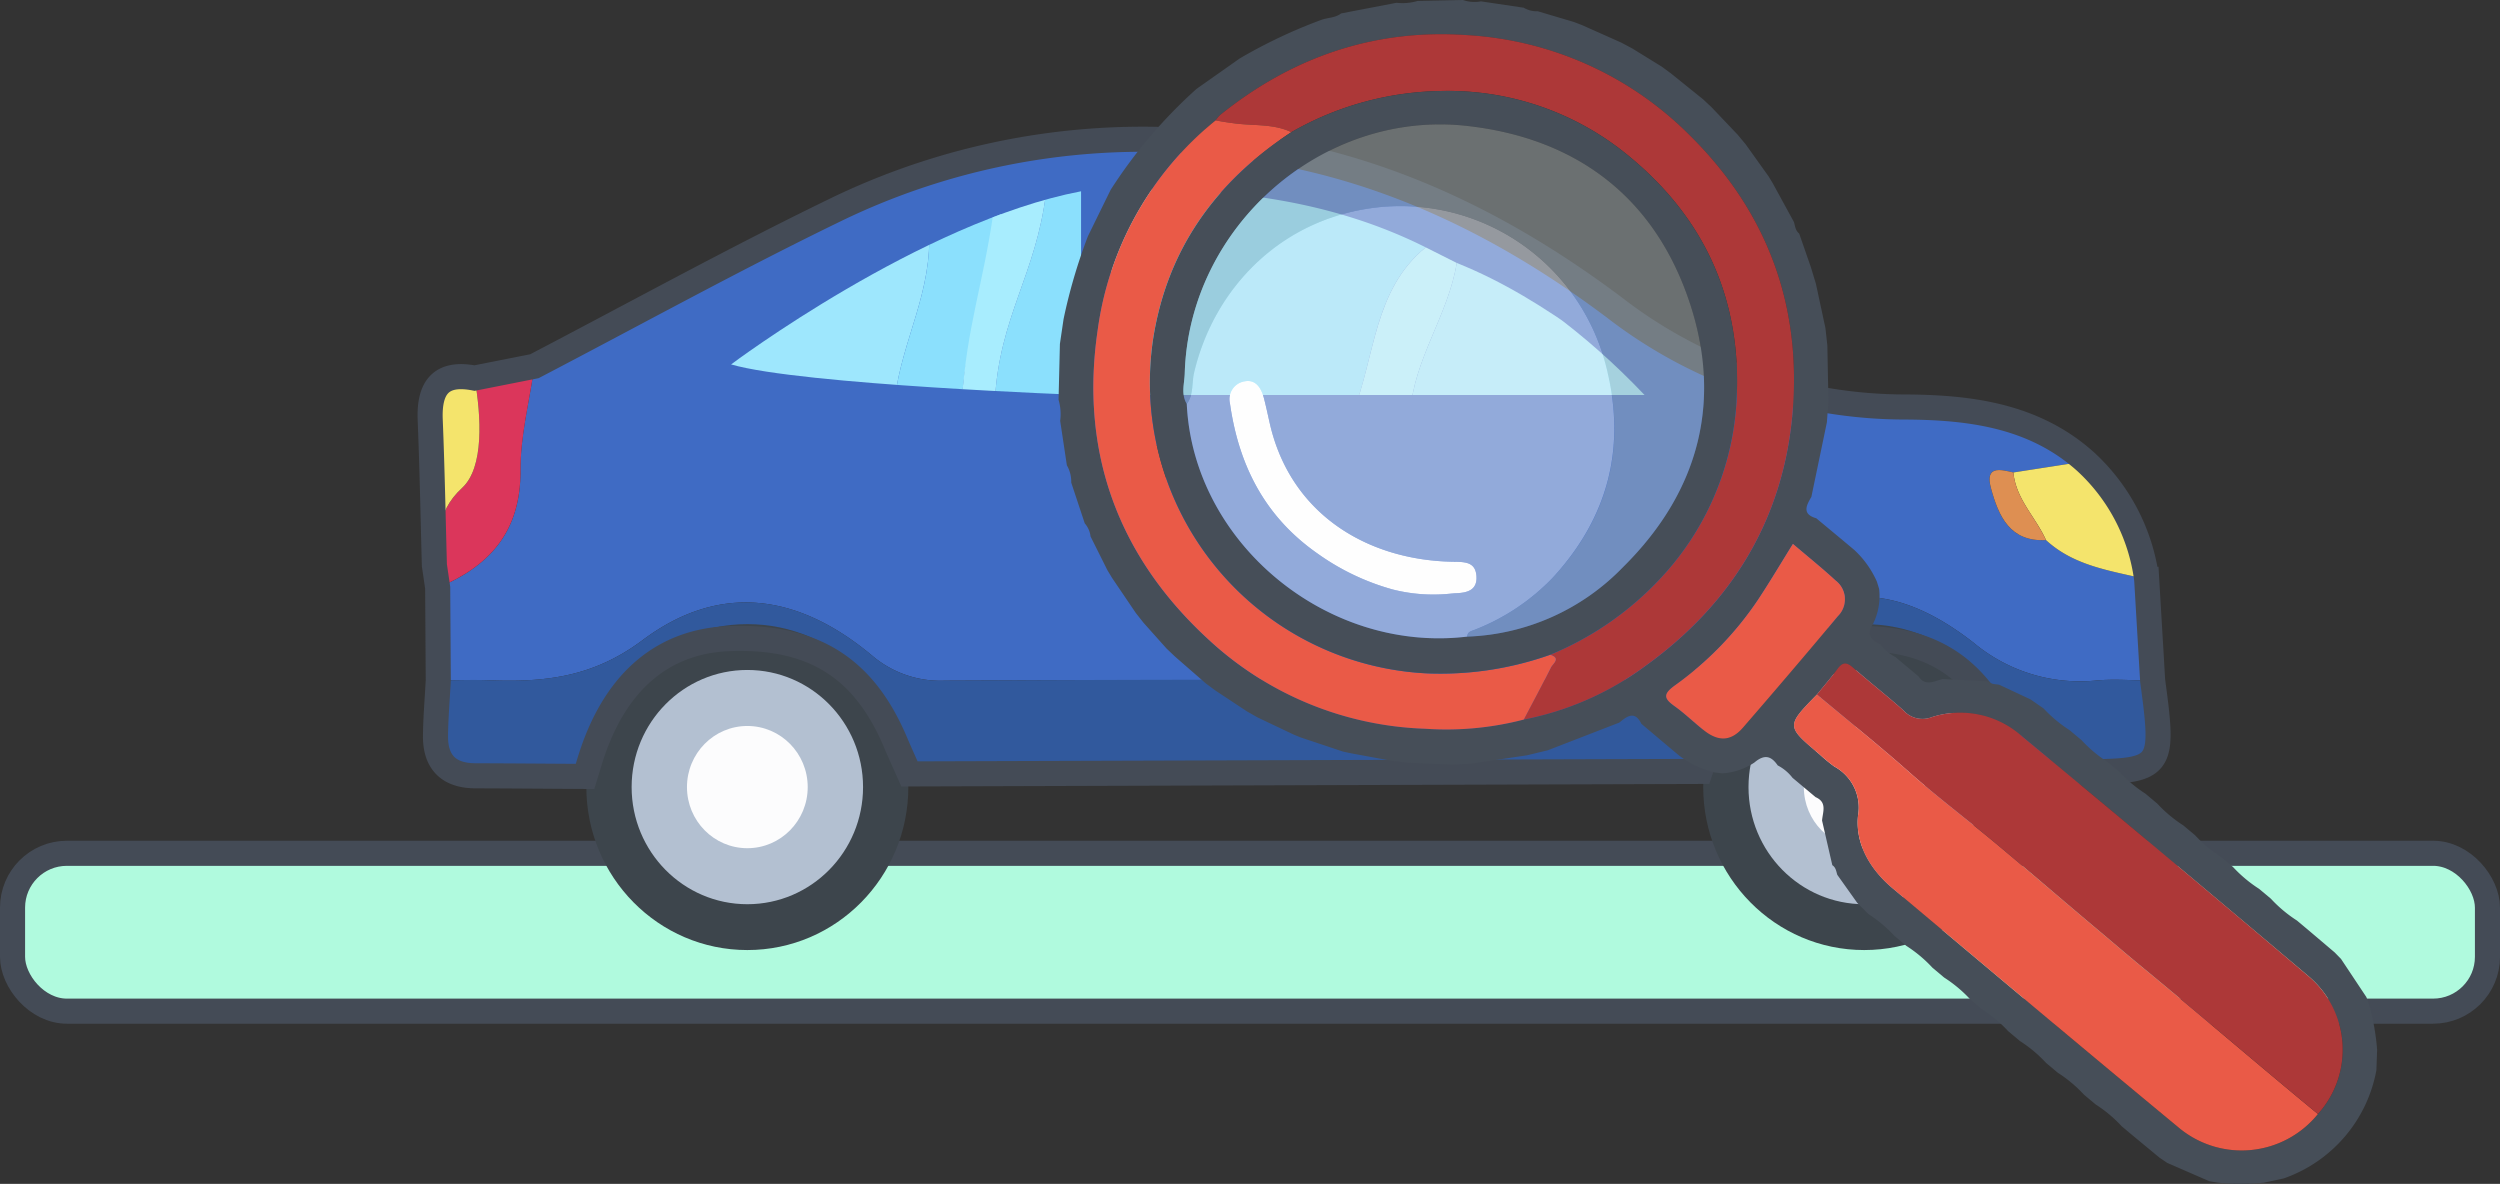 <svg xmlns="http://www.w3.org/2000/svg" xmlns:xlink="http://www.w3.org/1999/xlink" viewBox="0 0 299 141.587"><rect x="0" y="0" width="299" height="141.587" fill="#333333" stroke="none"/><defs><style>.cls-1,.cls-17{fill:none;}.cls-2{fill:#b0fade;}.cls-17,.cls-2{stroke:#444b56;stroke-miterlimit:10;stroke-width:3px;}.cls-3{fill:#3f6bc4;}.cls-4{fill:#31599d;}.cls-5{fill:#db365b;}.cls-6{fill:#f4e46c;}.cls-7{fill:#3d444b;}.cls-8{fill:#de8f52;}.cls-9{fill:#b3c0d1;}.cls-10{clip-path:url(#clip-path);}.cls-11{fill:#8be0fd;}.cls-12{fill:#9ee7fd;}.cls-13{fill:#a8edfe;}.cls-14{clip-path:url(#clip-path-2);}.cls-15{fill:#3d454c;}.cls-16{fill:#fcfcfd;}.cls-18{fill:#464e58;}.cls-19{fill:#ad3838;}.cls-20{fill:#ea5a47;}.cls-21{fill:#f3f3f3;}.cls-21,.cls-22{opacity:0.46;}.cls-22{fill:#acb7b9;}.cls-23{fill:#fefefe;}</style><clipPath id="clip-path"><path class="cls-1" d="M196.685,47.239h-63.78V22.877S167.8,16.786,196.685,47.239Z"/></clipPath><clipPath id="clip-path-2"><path class="cls-1" d="M129.295,22.877V47.239s-33.487-1.218-41.858-3.655C87.437,43.584,110.16,26.531,129.295,22.877Z"/></clipPath></defs><title>carro-lupa</title><g id="Capa_2" data-name="Capa 2"><g id="Capa_1-2" data-name="Capa 1"><rect class="cls-2" x="1.5" y="102.054" width="296" height="18.881" rx="6.5" ry="6.5"/><path class="cls-3" d="M52.352,70.3q.035,5.543.071,11.083c2-.013,4.012-.1,6.012-.024,6.605.261,12.447-.324,18.4-4.786,9.2-6.89,18.535-5.606,27.439,1.812A12.575,12.575,0,0,0,113,81.406q40.288-.175,80.579.008c5.761.036,10.641-.9,15.53-4.591,9.644-7.282,17.524-7.28,26.96.067a19.791,19.791,0,0,0,14.774,4.486c2.187-.187,4.406.014,6.611.038q-.359-6.061-.715-12.121c-4.216-1.032-8.628-1.554-12.039-4.7-4.309.24-5.671-2.845-6.581-6.2-.739-2.722,1.084-2.262,2.677-1.884l8.593-1.337c-6.143-5.495-13.821-6.441-21.408-6.494a56.934,56.934,0,0,1-34.962-11.944c-12.468-9.354-26.22-16.28-41.848-18.825a84.2,84.2,0,0,0-51.491,7.309C87.607,31.086,75.827,37.582,63.916,43.8c-.592,4.164-1.687,8.33-1.668,12.491C62.281,63.6,58.538,67.722,52.352,70.3Zm84.666-17.169c1.854.52,5.13-1.057,5.275,2.009.126,2.665-2.967,1.937-4.751,1.874-1.941-.069-5.175,1.156-5.32-1.89C132.092,52.41,135.192,53.5,137.018,53.128Z"/><path class="cls-4" d="M257.458,81.414c-2.205-.024-4.424-.225-6.611-.038a19.791,19.791,0,0,1-14.774-4.486c-9.436-7.347-17.316-7.349-26.96-.067-4.889,3.69-9.769,4.627-15.53,4.591q-40.289-.246-80.579-.008a12.575,12.575,0,0,1-8.727-3.024c-8.9-7.418-18.244-8.7-27.439-1.812-5.956,4.462-11.8,5.047-18.4,4.786-2-.079-4.008.011-6.012.024-.117,2.2-.307,4.4-.332,6.6-.037,3.2,1.61,4.794,4.779,4.8,4.369.014,8.738.051,13.108.077.3-.966.571-1.939.9-2.895,2.954-8.647,8.576-13.308,16.375-13.591,9.956-.362,16.054,3.442,19.834,12.358.544,1.284,1.126,2.552,1.691,3.827q47.289-.151,94.577-.3c3.812-11.335,9.3-15.885,19.157-15.893,9.893-.007,15.539,4.653,19.184,15.833,2.177.035,4.354.1,6.531.1C258.743,92.305,258.9,92.118,257.458,81.414Z"/><path class="cls-5" d="M52.352,70.3c6.186-2.575,9.929-6.694,9.9-14.007-.019-4.161,1.076-8.327,1.668-12.491l-7.163,1.418c.815,4.613,1.149,10.71-1.481,13.131-3.357,3.09-2.524,6.123-3.314,9.259Z"/><path class="cls-6" d="M249.393,55.172q-4.3.669-8.592,1.336c.3,3.19,2.677,5.352,3.9,8.085,3.411,3.146,7.823,3.668,12.039,4.7A23.128,23.128,0,0,0,249.393,55.172Z"/><path class="cls-6" d="M51.958,67.607c.79-3.136-.043-6.169,3.314-9.259,2.63-2.421,2.3-8.518,1.481-13.131-4.022-.781-5.456,1.141-5.3,4.994C51.69,56.007,51.8,61.808,51.958,67.607Z"/><path class="cls-7" d="M137.018,53.128c-1.826.376-4.926-.718-4.8,1.993.145,3.046,3.379,1.821,5.32,1.89,1.784.063,4.877.791,4.751-1.874C142.148,52.071,138.872,53.648,137.018,53.128Z"/><path class="cls-8" d="M244.7,64.593c-1.226-2.733-3.605-4.9-3.9-8.085-1.594-.377-3.417-.837-2.678,1.885C239.033,61.748,240.4,64.833,244.7,64.593Z"/><path class="cls-9" d="M210.024,93.5c1.5-1.035,3.045-2.062.727-3.838C209.042,90.661,209.78,92.13,210.024,93.5Z"/><g class="cls-10"><path class="cls-11" d="M170.518,29.584c-11.243-5.625-23.258-7.048-35.609-6.933-3.916.036-5.3,1.677-5.125,5.517.269,6.063-1.75,13.315.875,17.9,3.082,5.389,10.989,1.321,16.676,2.5a51.056,51.056,0,0,0,14.466.8C164.485,42.677,164.264,34.666,170.518,29.584Z"/><path class="cls-12" d="M168.659,49.409c11.568,2.393,23.307,1.105,35.247,1.375-9.748-6.764-18.524-14.883-29.682-19.336C173.219,37.705,169.065,42.961,168.659,49.409Z"/><path class="cls-13" d="M168.659,49.409c.406-6.448,4.56-11.7,5.565-17.961q-1.854-.931-3.707-1.863c-6.253,5.081-6.032,13.092-8.716,19.788Z"/></g><g class="cls-14"><path class="cls-11" d="M118.982,47.967c13.342,2.877,13.342,2.877,13.34-15.954,0-1.812-.009-3.635.019-5.433.093-5.855-2.159-6.824-7.232-3.565C123.939,32.817,119.5,37.876,118.982,47.967Z"/><path class="cls-12" d="M111.086,27.282C101.937,31.546,94.165,39.453,84.3,45.549c8.413,2.837,15.56,2.627,22.72,2.168C107.843,40.7,111.611,34.809,111.086,27.282Z"/><path class="cls-11" d="M111.086,27.282c.525,7.527-3.243,13.421-4.068,20.435l8.009.158c.641-8.963,4.058-16.826,5.3-25.549C116.832,22.493,113.974,24.941,111.086,27.282Z"/><path class="cls-13" d="M118.83,25.306c-1.246,8.724-3.162,13.606-3.8,22.569l3.955.093c.517-10.092,4.957-15.151,6.127-24.953C123.254,23.319,120.309,23.443,118.83,25.306Z"/></g><ellipse class="cls-15" cx="222.96" cy="94.136" rx="19.255" ry="19.49"/><ellipse class="cls-9" cx="222.96" cy="94.136" rx="13.839" ry="14.008"/><ellipse class="cls-16" cx="222.96" cy="94.136" rx="7.22" ry="7.309"/><ellipse class="cls-15" cx="89.382" cy="94.136" rx="19.255" ry="19.49"/><ellipse class="cls-9" cx="89.382" cy="94.136" rx="13.839" ry="14.008"/><ellipse class="cls-16" cx="89.382" cy="94.136" rx="7.22" ry="7.309"/><path class="cls-17" d="M257.458,81.414q-.359-6.061-.715-12.121a23.128,23.128,0,0,0-7.35-14.121c-6.143-5.495-13.821-6.441-21.408-6.494a56.934,56.934,0,0,1-34.962-11.944c-12.468-9.354-26.22-16.28-41.848-18.825a84.2,84.2,0,0,0-51.491,7.309C87.607,31.086,75.827,37.582,63.916,43.8l-7.163,1.418c-4.022-.781-5.456,1.141-5.3,4.994.236,5.8.342,11.6.5,17.4q.2,1.346.394,2.69l.071,11.083c-.117,2.2-.307,4.4-.332,6.6-.037,3.2,1.61,4.794,4.778,4.8,4.37.014,8.74.051,13.109.077.3-.966.571-1.94.9-2.895,2.954-8.647,8.576-13.308,16.375-13.591,9.956-.362,16.054,3.442,19.834,12.358.544,1.284,1.126,2.552,1.691,3.827q47.289-.151,94.577-.3c3.812-11.335,9.3-15.885,19.157-15.893,9.892-.007,15.539,4.653,19.184,15.833,2.177.035,4.354.1,6.531.1C258.743,92.305,258.9,92.118,257.458,81.414Z"/><path class="cls-18" d="M198.728,7.959l-3.5-2.158-1.311-.7-4.67-2.083-1-.386-4.335-1.286a2.977,2.977,0,0,1-1.673-.423l-5.117-.76A4.171,4.171,0,0,1,174.967,0l-5.412.113a6.511,6.511,0,0,1-2.541.222L160.4,1.605c-.7.547-1.593.489-2.375.774a61.406,61.406,0,0,0-9.746,4.606l-5.169,3.643a58.736,58.736,0,0,0-10.28,12.082l-2.714,5.54a64.762,64.762,0,0,0-2.914,9.916l-.437,2.961-.162,6.684a6.082,6.082,0,0,1,.194,2.524q.4,2.658.8,5.314a3.909,3.909,0,0,1,.522,2.069l1.617,4.874a2.865,2.865,0,0,1,.693,1.572l2.01,4.02.553.919,2.853,4.212.919,1.165,2.74,3.068,1,.955,3.733,3.25,1.109.821,3.789,2.508,1.294.734,4.285,2.035.856.35,5.048,1.687,1.01.214,4.747.877,2.077.253,5.436.218,2.1-.125,6.642-.992,2.486-.6,8.554-3.313c.925-.759,1.848-1.469,2.638.145l3.113,2.625,1.4,1.176a11.682,11.682,0,0,0,4.225,2.014l.923.115a7.812,7.812,0,0,0,3.848-1.291c1.184-1.006,2-.83,2.8.342a5.327,5.327,0,0,1,1.767,1.479l2.763,2.314c1.413.619.851,1.774.771,2.8l1.227,5.338c.423.267.466.727.592,1.145l2.395,3.369,1.342,1.337a16.411,16.411,0,0,1,3.123,2.622l1.4,1.174a15.99,15.99,0,0,1,3.128,2.618l1.4,1.175a16.013,16.013,0,0,1,3.127,2.618l1.4,1.174a15.989,15.989,0,0,1,3.127,2.619l1.4,1.174a15.984,15.984,0,0,1,3.127,2.618l1.4,1.175a16.019,16.019,0,0,1,3.128,2.618l1.4,1.174a16.03,16.03,0,0,1,3.128,2.619l1.4,1.174,3.137,2.593.9.608,5.038,2.195,1.047.173a26.992,26.992,0,0,0,5.474,0l2.368-.508A16.944,16.944,0,0,0,284.216,128q.045-1.212.088-2.424a27.316,27.316,0,0,0-.942-5.339l-.342-.985q-1.518-2.283-3.035-4.565l-.76-.779-3.1-2.63L274.72,110.1a16.015,16.015,0,0,1-3.123-2.615l-1.408-1.178a16.039,16.039,0,0,1-3.123-2.615l-1.407-1.178a16.039,16.039,0,0,1-3.123-2.615l-1.407-1.178a16.034,16.034,0,0,1-3.123-2.614L256.6,94.927a16.009,16.009,0,0,1-3.123-2.615l-1.407-1.178a15.98,15.98,0,0,1-3.123-2.615l-1.407-1.178a16.357,16.357,0,0,1-3.126-2.609l-1.563-1.084L239.1,81.892c-.43-.084-.908-.015-1.242-.394l-5.5-.285c-1.01.23-2.076.941-2.913-.327l-2.759-2.308a5.427,5.427,0,0,1-1.782-1.491c-1.1-.546-1.743-1.132-.876-2.49a7.534,7.534,0,0,0,.715-4.165l-.264-.862a11.516,11.516,0,0,0-2.716-3.806l-1.408-1.178-3.128-2.6c-1.74-.5-1.194-1.525-.587-2.561q.929-4.459,1.856-8.92l.183-2.531q-.063-3.33-.128-6.661l-.231-2.074q-.567-2.64-1.133-5.28l-.6-1.979-1.405-4.047c-.456-.352-.481-.9-.634-1.388L212,21.879q-.232-.383-.464-.764l-2.755-3.855-.945-1.138-3.129-3.291-1-.939-3.862-3.113Zm78.5,125.28a11.727,11.727,0,0,1-16.762,1.527c-11.419-9.439-22.743-18.991-34.093-28.513-2.695-2.261-4.484-5.294-4.155-8.671a5.581,5.581,0,0,0-2.837-5.91,19.584,19.584,0,0,1-1.768-1.462c-4-3.366-4-3.366-.307-7.143.83-1.024,1.7-2.018,2.478-3.08.6-.82,1.082-.81,1.832-.151,1.983,1.744,4.069,3.373,6.041,5.128a3.039,3.039,0,0,0,3.325.828,11.07,11.07,0,0,1,10.907,2.318q17.183,14.246,34.225,28.656A11.481,11.481,0,0,1,277.225,133.239ZM145.389,14.4a4.061,4.061,0,0,1,.531-.637c8.583-6.914,18.409-10.319,29.43-9.566a40.923,40.923,0,0,1,26.643,11.887c9.4,9.235,13.538,20.518,12.38,33.438-1.126,12.574-7.236,22.678-17.567,30.112a36.01,36.01,0,0,1-14.558,6.425,36.71,36.71,0,0,1-11.8,1.1,40.017,40.017,0,0,1-26.02-10.775C133.662,66.435,129.158,54,131.277,39.528A39,39,0,0,1,145.389,14.4Zm69.045,50.658c1.74,1.483,3.475,2.876,5.106,4.379a2.826,2.826,0,0,1,.268,4.262q-5.631,6.72-11.368,13.352c-1.4,1.608-2.9,1.667-4.6.341-1.207-.942-2.3-2.03-3.545-2.917-1.266-.905-1.453-1.422,0-2.478a40.031,40.031,0,0,0,9.98-10.281C211.685,69.579,212.987,67.379,214.434,65.053Z"/><path class="cls-19" d="M182.248,86.054a36.01,36.01,0,0,0,14.558-6.425c10.331-7.434,16.441-17.538,17.567-30.112,1.158-12.92-2.981-24.2-12.38-33.438A40.923,40.923,0,0,0,175.35,4.192c-11.021-.753-20.847,2.652-29.43,9.566a4.024,4.024,0,0,0-.531.638c.8.159,1.611.279,2.428.38,2.217.272,4.527.034,6.629,1.03a37.124,37.124,0,0,1,18.1-4.928,33.87,33.87,0,0,1,22.041,7.6c9.292,7.532,13.729,17.337,13.117,29.3a33.745,33.745,0,0,1-9.5,21.8,37.483,37.483,0,0,1-12.811,8.731c1.33.407.325,1.052.1,1.508C184.444,81.917,183.335,83.98,182.248,86.054Z"/><path class="cls-20" d="M217.3,83.067c-3.688,3.777-3.688,3.777.307,7.143a19.584,19.584,0,0,0,1.768,1.462,5.581,5.581,0,0,1,2.837,5.91c-.329,3.377,1.46,6.41,4.155,8.671,11.35,9.522,22.674,19.074,34.093,28.513a11.727,11.727,0,0,0,16.762-1.527c-2.661-2.19-5.3-4.407-7.938-6.623-4.378-3.683-8.74-7.381-13.161-11.015-1.75-1.44-3.475-2.927-5.217-4.388-4.071-3.416-8.087-6.895-12.165-10.3-3.435-2.87-7.02-5.569-10.366-8.535C224.765,89.176,221,86.159,217.3,83.067Z"/><path class="cls-19" d="M217.3,83.067c3.7,3.092,7.462,6.109,11.075,9.31,3.346,2.966,6.931,5.665,10.366,8.535,4.078,3.406,8.094,6.885,12.165,10.3,1.742,1.461,3.467,2.948,5.217,4.388,4.421,3.634,8.783,7.332,13.161,11.015,2.634,2.216,5.277,4.433,7.938,6.623a11.481,11.481,0,0,0-1.114-16.473q-17.024-14.432-34.225-28.656a11.07,11.07,0,0,0-10.907-2.318,3.039,3.039,0,0,1-3.325-.828c-1.972-1.755-4.058-3.384-6.041-5.128-.75-.659-1.231-.669-1.832.151C219,81.049,218.133,82.043,217.3,83.067Z"/><path class="cls-20" d="M154.446,15.806c-2.1-1-4.412-.758-6.629-1.03-.817-.1-1.624-.221-2.428-.38a38.991,38.991,0,0,0-14.112,25.132C129.158,54,133.662,66.435,144.429,76.382a40.017,40.017,0,0,0,26.02,10.775,36.71,36.71,0,0,0,11.8-1.1c1.087-2.074,2.2-4.137,3.242-6.232.227-.456,1.232-1.1-.1-1.508A39.288,39.288,0,0,1,170.6,80.533a34.857,34.857,0,0,1-32.678-40.078C139.63,29.73,145.446,21.721,154.446,15.806Z"/><path class="cls-20" d="M214.434,65.053c-1.447,2.326-2.749,4.526-4.158,6.658a40.031,40.031,0,0,1-9.98,10.281c-1.453,1.056-1.266,1.573,0,2.478,1.243.887,2.338,1.975,3.545,2.917,1.7,1.326,3.2,1.267,4.6-.341q5.746-6.623,11.368-13.352a2.826,2.826,0,0,0-.268-4.262C217.909,67.929,216.174,66.536,214.434,65.053Z"/><path class="cls-18" d="M154.446,15.806c-9,5.915-14.816,13.924-16.52,24.649A34.857,34.857,0,0,0,170.6,80.533a39.288,39.288,0,0,0,14.788-2.219A37.483,37.483,0,0,0,198.2,69.583a33.745,33.745,0,0,0,9.5-21.8c.612-11.967-3.825-21.772-13.117-29.3a33.87,33.87,0,0,0-22.041-7.6A37.124,37.124,0,0,0,154.446,15.806Zm-12.508,32.5c-.71-1.175-.278-2.43-.243-3.654.5-17.466,16.364-31.546,33.749-29.6,12.838,1.437,22.072,8.253,26.373,20.363,4.321,12.166,1.559,23.257-7.72,32.423a27.21,27.21,0,0,1-18.622,8.3C158.686,78.152,142.705,64.89,141.938,48.307Z"/><path class="cls-21" d="M141.938,48.307c.767,16.583,16.748,29.845,33.537,27.832.036-.635.547-.666,1-.859a25.978,25.978,0,0,0,9.276-6.234q9.894-10.8,6.408-24.949a25.358,25.358,0,0,0-27.027-19.334c-11.891,1.158-19.971,9.77-22.321,19.815C142.524,45.818,142.774,47.2,141.938,48.307ZM173.2,71.028a19.776,19.776,0,0,1-6.608-.522,28.565,28.565,0,0,1-8.967-4.269c-6.361-4.425-9.474-10.588-10.526-18a2.155,2.155,0,0,1,1.785-2.634c1.374-.255,1.981.909,2.27,1.985.266.99.476,2,.7,3.01,2.471,10.911,11.722,16.446,22.03,16.587,1.4.019,2.6.053,2.7,1.76.088,1.58-1.025,1.942-2.342,1.995C173.893,70.956,173.545,71,173.2,71.028Z"/><path class="cls-22" d="M192.162,44.1q3.513,14.17-6.408,24.949a25.978,25.978,0,0,1-9.276,6.234c-.456.193-.967.224-1,.859a27.21,27.21,0,0,0,18.622-8.3c9.279-9.166,12.041-20.257,7.72-32.423-4.3-12.11-13.535-18.926-26.373-20.363-17.385-1.945-33.253,12.135-33.749,29.6-.035,1.224-.467,2.479.243,3.654.836-1.111.586-2.489.876-3.729,2.35-10.045,10.43-18.657,22.321-19.815A25.358,25.358,0,0,1,192.162,44.1"/><path class="cls-23" d="M173.2,71.028c.348-.029.7-.072,1.044-.086,1.317-.053,2.43-.415,2.342-1.995-.1-1.707-1.3-1.741-2.7-1.76-10.308-.141-19.559-5.676-22.03-16.587-.228-1.005-.438-2.02-.7-3.01-.289-1.076-.9-2.24-2.27-1.985a2.155,2.155,0,0,0-1.785,2.634c1.052,7.41,4.165,13.573,10.526,18a28.565,28.565,0,0,0,8.967,4.269A19.776,19.776,0,0,0,173.2,71.028Z"/></g></g></svg>